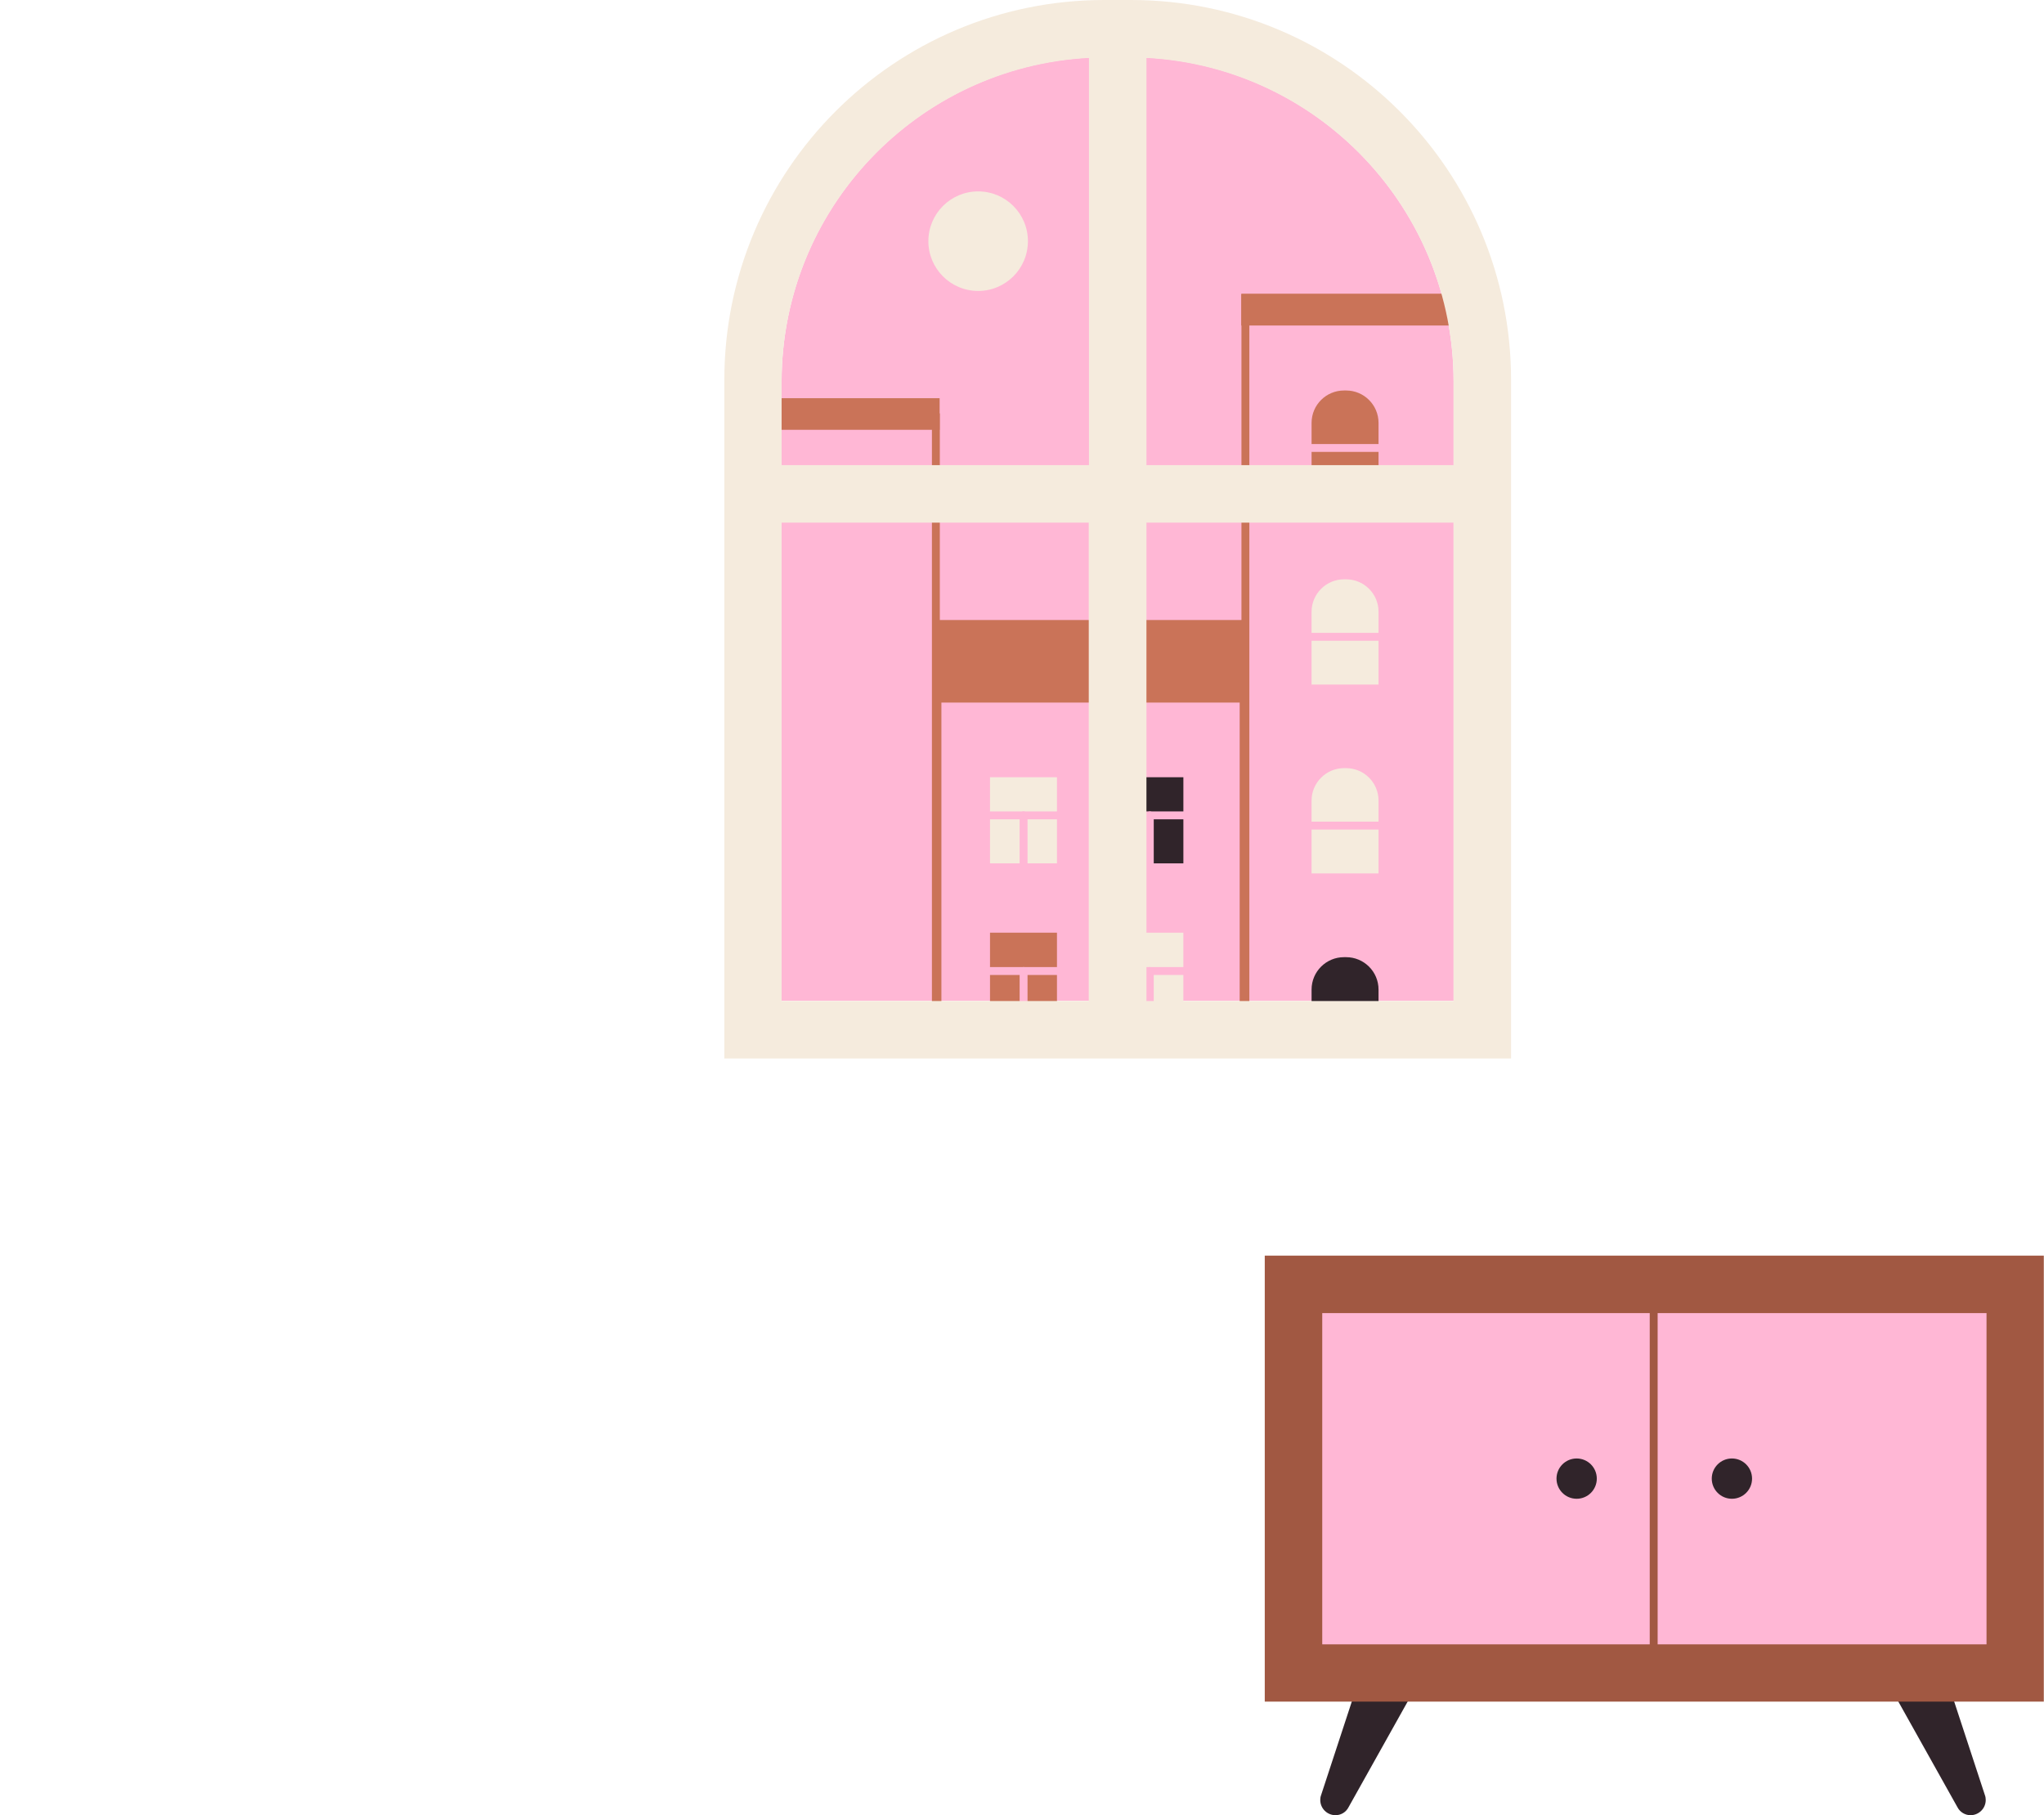 <?xml version="1.0" encoding="utf-8"?>
<!-- Generator: Adobe Illustrator 19.0.0, SVG Export Plug-In . SVG Version: 6.00 Build 0)  -->
<svg version="1.1" id="Layer_1" xmlns="http://www.w3.org/2000/svg" xmlns:xlink="http://www.w3.org/1999/xlink" x="0px" y="0px"
	 viewBox="408.9 -87 1034.8 919" style="enable-background:new 408.9 -87 1034.8 919;" xml:space="preserve">
<style type="text/css">
	.st0{fill:#FFB7D5;}
	.st1{fill:#CA7358;}
	.st2{fill:none;stroke:#FFB7D5;stroke-width:4;stroke-linecap:round;stroke-linejoin:round;}
	.st3{fill:#F5EBDD;}
	.st4{fill:#30242A;}
	.st5{fill:#A15842;}
	.st6{fill:none;stroke:#A15842;stroke-width:4;stroke-miterlimit:10;}
</style>
<title>wfh_8</title>
<path class="st0" d="M969-58.1h11.5c90.7,0,164.3,73.6,164.3,164.3v313.5l0,0H804.6l0,0V106.2C804.6,15.5,878.2-58.1,969-58.1
	C969-58.1,969-58.1,969-58.1z"/>
<path class="st1" d="M1036.5,231v193.6H885.5V231H1036.5 M1040.5,227H881.5v201.6h158.9V227z"/>
<rect x="881.5" y="227" class="st1" width="158.9" height="41.7"/>
<path class="st1" d="M880.7,126.3v299.2h-90.8V126.3H880.7 M884.7,122.3h-98.8v307.2h98.8V122.3z"/>
<path class="st1" d="M1161.3,65.8v358.8h-119.9V65.8H1161.3 M1165.3,61.8h-127.9v366.8h127.9V61.8z"/>
<path class="st1" d="M1089.3,110.7h1.1c9,0,16.4,7.3,16.4,16.4l0,0V164l0,0h-33.9l0,0v-36.9C1072.9,118,1080.3,110.7,1089.3,110.7
	C1089.3,110.7,1089.3,110.7,1089.3,110.7z"/>
<line class="st2" x1="1069.1" y1="139.8" x2="1110.7" y2="139.8"/>
<path class="st3" d="M1089.3,206.3h1.1c9,0,16.4,7.3,16.4,16.4l0,0v36.9l0,0h-33.9l0,0v-36.9
	C1072.9,213.7,1080.3,206.3,1089.3,206.3C1089.3,206.3,1089.3,206.3,1089.3,206.3z"/>
<line class="st2" x1="1069.1" y1="235.4" x2="1110.7" y2="235.4"/>
<path class="st3" d="M1089.3,301.9h1.1c9,0,16.4,7.3,16.4,16.4l0,0v36.9l0,0h-33.9l0,0v-36.9
	C1072.9,309.3,1080.3,301.9,1089.3,301.9L1089.3,301.9L1089.3,301.9z"/>
<line class="st2" x1="1069.1" y1="331" x2="1110.7" y2="331"/>
<path class="st4" d="M1089.3,397.6h1.1c9,0,16.4,7.3,16.4,16.4l0,0v33.9l0,0h-33.9l0,0v-33.9
	C1072.9,404.9,1080.3,397.6,1089.3,397.6C1089.3,397.6,1089.3,397.6,1089.3,397.6z"/>
<rect x="1037.3" y="61.8" class="st1" width="127.9" height="16"/>
<rect x="785.8" y="114.6" class="st1" width="98.8" height="16"/>
<rect x="910.1" y="306.5" class="st3" width="33.9" height="43.6"/>
<line class="st2" x1="906.3" y1="325.8" x2="947.9" y2="325.8"/>
<line class="st2" x1="927.1" y1="352" x2="927.1" y2="325.8"/>
<rect x="910.1" y="385.2" class="st1" width="33.9" height="43.6"/>
<line class="st2" x1="906.3" y1="404.6" x2="947.9" y2="404.6"/>
<line class="st2" x1="927.1" y1="430.8" x2="927.1" y2="404.6"/>
<rect x="974.1" y="306.5" class="st4" width="33.9" height="43.6"/>
<line class="st2" x1="970.2" y1="325.8" x2="1011.9" y2="325.8"/>
<line class="st2" x1="991" y1="352" x2="991" y2="325.8"/>
<rect x="974.1" y="385.2" class="st3" width="33.9" height="43.6"/>
<line class="st2" x1="970.2" y1="404.6" x2="1011.9" y2="404.6"/>
<line class="st2" x1="991" y1="430.8" x2="991" y2="404.6"/>
<circle class="st3" cx="904.1" cy="35.1" r="25.2"/>
<path class="st3" d="M981.5-87H968C861.7-87,775.6-0.9,775.6,105.4v343.5h398.3V105.4C1173.9-0.9,1087.7-87,981.5-87z M960.2,419.8
	H804.6V177.6h155.5V419.8z M960.2,148.5H804.6v-42.1C804.6,19,873-53,960.2-57.7V148.5z M1144.8,419.8H989.3V177.6h155.5V419.8z
	 M1144.8,148.5H989.3V-57.7c87.2,4.7,155.5,76.7,155.5,164.1V148.5z"/>
<path class="st4" d="M1085,832L1085,832c-4.2,0-7.7-3.4-7.7-7.7c0-0.8,0.1-1.6,0.4-2.4l24-73.1c1-3.1,4-5.3,7.3-5.3h16.8
	c4.2,0,7.7,3.4,7.7,7.7c0,1.3-0.3,2.6-1,3.7l-40.9,73.1C1090.3,830.5,1087.8,832,1085,832z"/>
<path class="st4" d="M1406.5,832L1406.5,832c4.2,0,7.7-3.4,7.7-7.7c0-0.8-0.1-1.6-0.4-2.4l-24-73.1c-1-3.1-4-5.3-7.3-5.3h-16.8
	c-4.2,0-7.7,3.4-7.7,7.7c0,1.3,0.3,2.6,1,3.7l40.9,73.1C1401.2,830.5,1403.8,832,1406.5,832z"/>
<rect x="1049.2" y="548.7" class="st5" width="394.4" height="225.8"/>
<rect x="1078.3" y="577.8" class="st0" width="336.3" height="167.7"/>
<line class="st6" x1="1246.1" y1="574.9" x2="1246.1" y2="748.4"/>
<circle class="st4" cx="1285.7" cy="661.6" r="10.2"/>
<circle class="st4" cx="1207.1" cy="661.6" r="10.2"/>
</svg>
